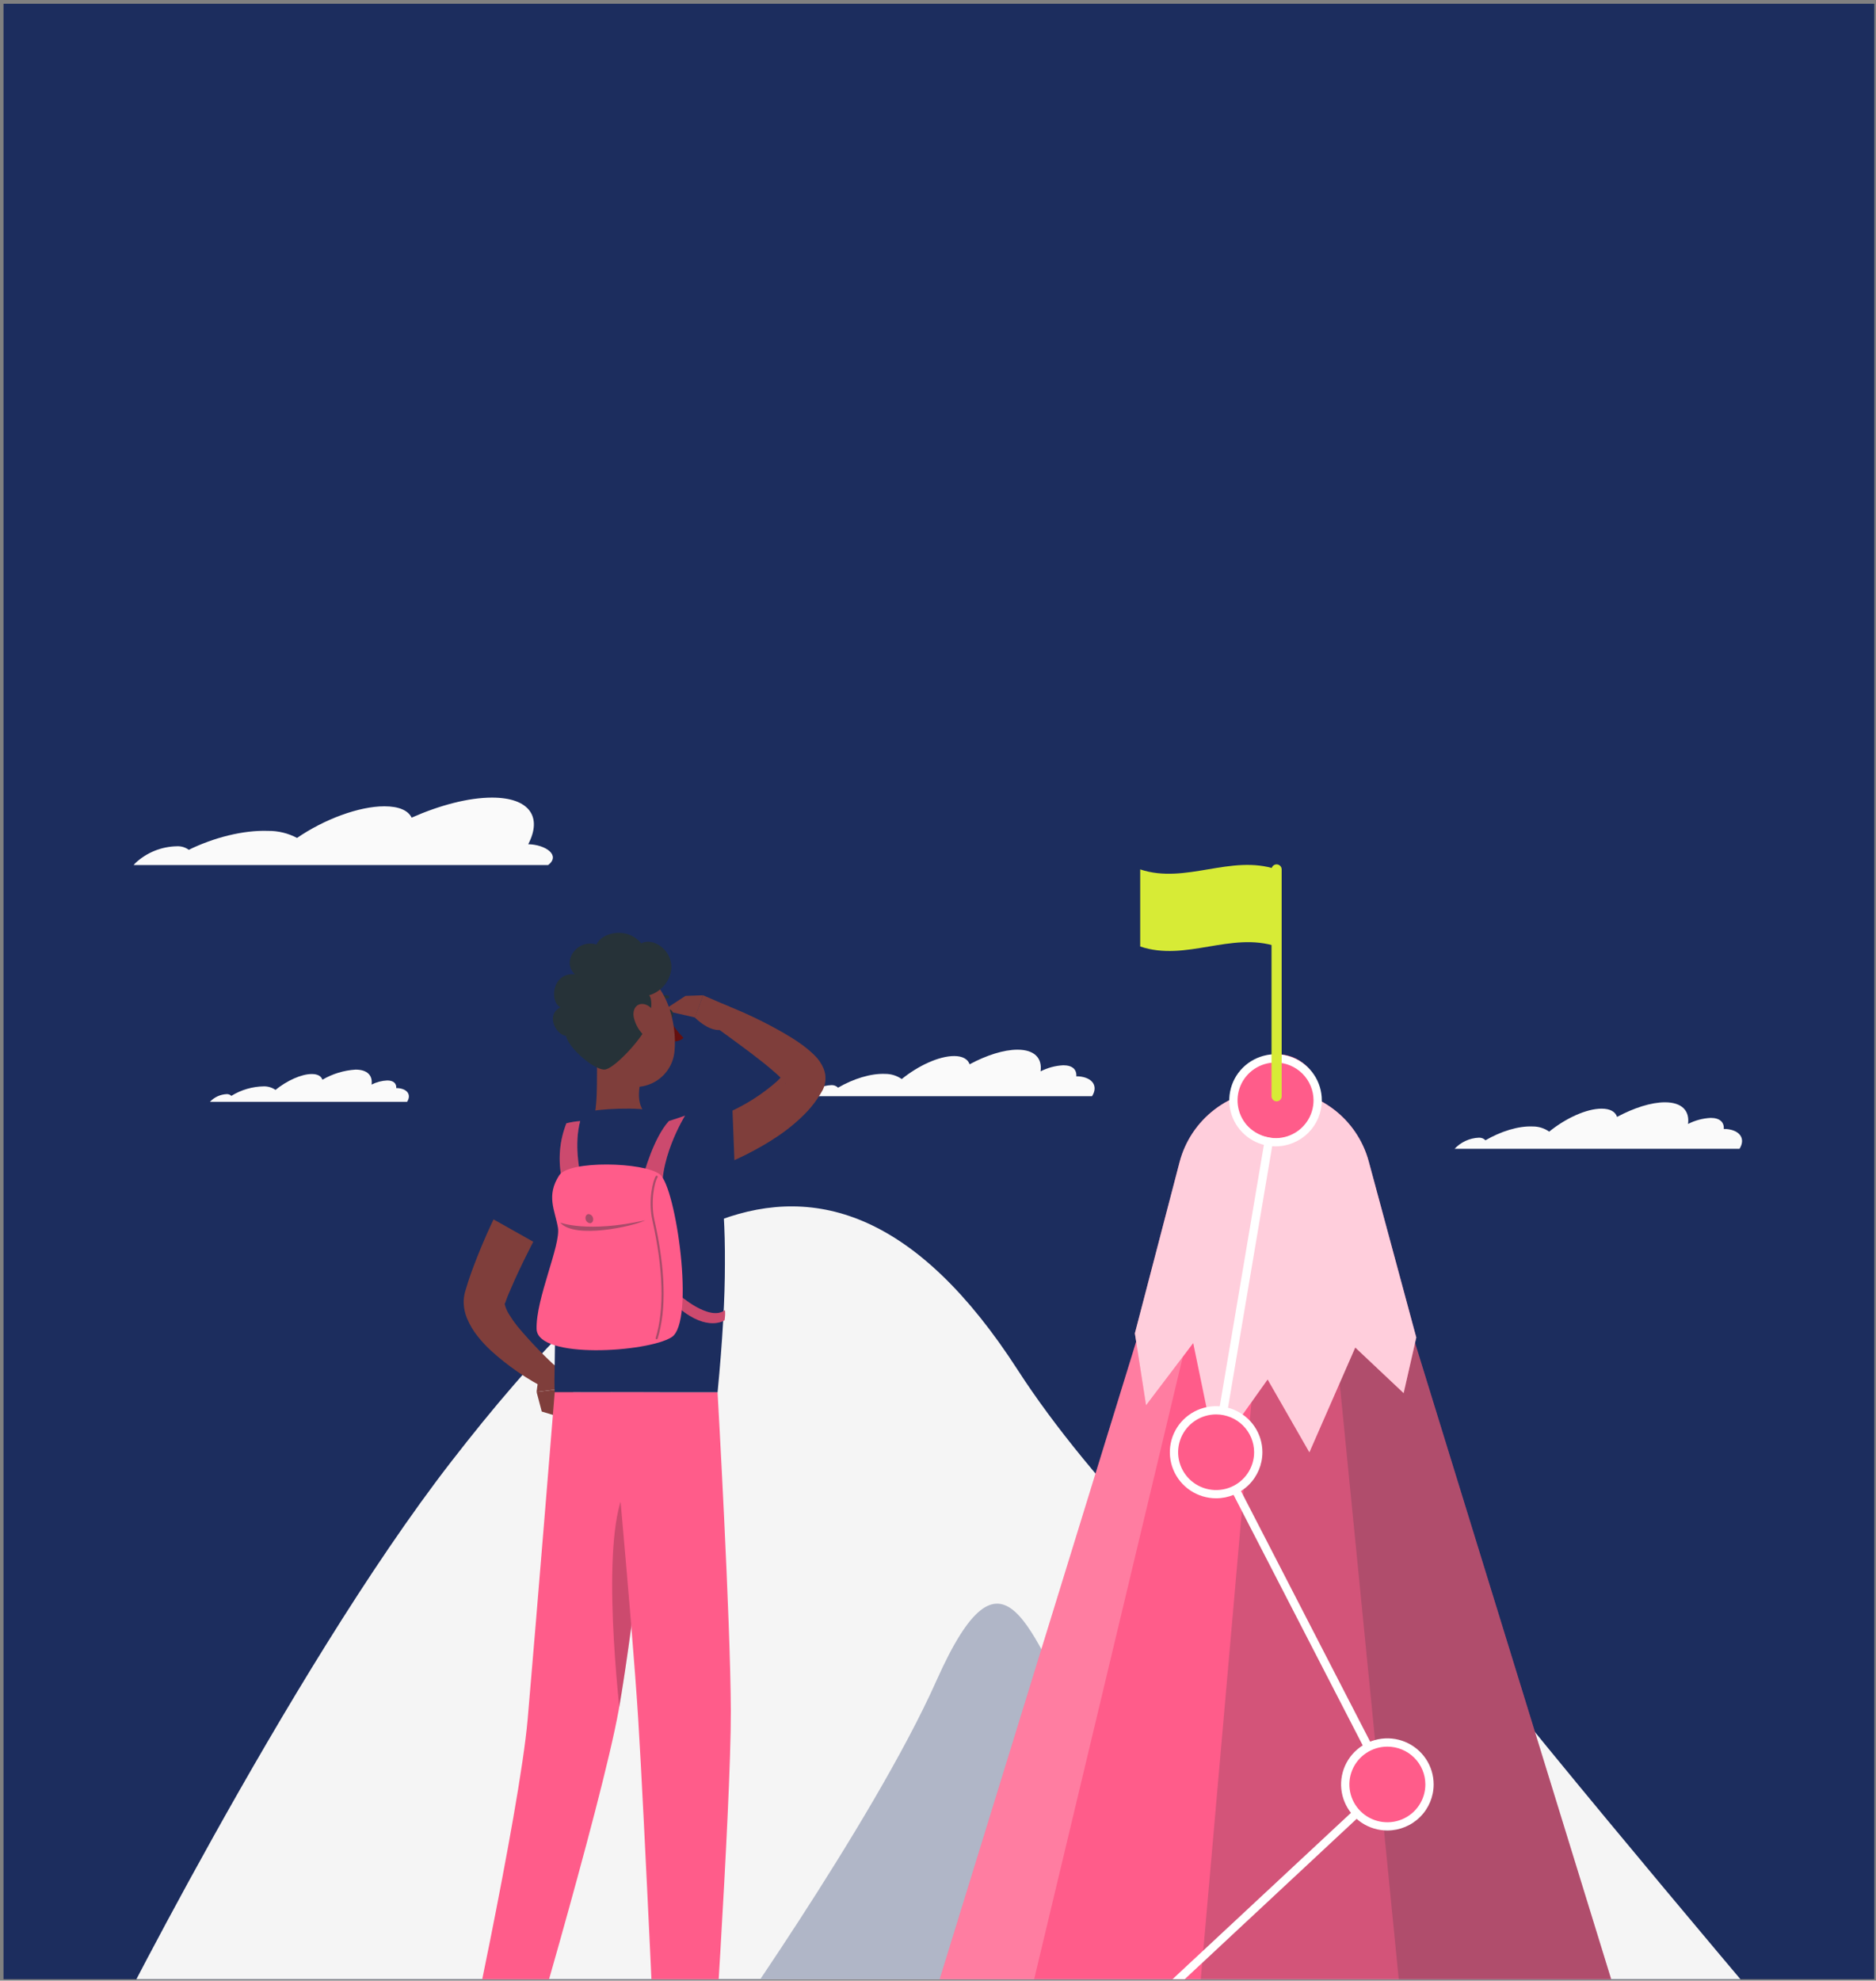 <svg width="361" height="381"  viewBox="0 0 361 381" fill="none" xmlns="http://www.w3.org/2000/svg">
<rect x="0" y="0" width="361" height="381" fill="#808080" stroke="none"/>
<g clip-path="url(#clip0_10402_107679)">
<rect width="360" height="380" transform="translate(0.674 0.723)" fill="#1C2D5E"/>
<path d="M278.565 312.189C258.17 285.883 248.731 260.094 223.935 298.044C212.773 286.312 202.974 274.579 195.83 263.513C157.202 203.643 118.366 240.507 86.825 281.171C55.284 321.835 18.824 395.174 18.824 395.174H347.124C347.124 395.174 299.079 338.653 278.565 312.189Z" fill="#F5F5F5"/>
<path d="M208.58 333.323C198.016 313.594 193.16 294.237 180.212 323.272C167.902 350.886 136.361 395.175 136.361 395.175H243.868C243.868 395.175 219.128 353.044 208.58 333.323Z" fill="#B0B6C7"/>
<path d="M34.109 162.79C34.904 162.763 35.685 163.003 36.326 163.473C41.197 161.093 46.85 159.665 51.578 159.832C53.523 159.811 55.443 160.277 57.159 161.188C62.349 157.626 69.039 155.104 73.966 155.104C76.764 155.104 78.542 155.897 79.212 157.285C84.586 154.905 90.143 153.43 94.679 153.43C101.903 153.43 104.39 157.158 101.648 162.394C105.052 162.481 107.922 164.552 105.475 166.408H25.714C25.809 166.289 25.905 166.178 26.017 166.059C28.204 163.993 31.094 162.826 34.109 162.79V162.79Z" fill="#FAFAFA"/>
<path d="M160.001 208.736C160.235 208.727 160.468 208.766 160.686 208.85C160.904 208.935 161.102 209.064 161.268 209.228C164.218 207.515 167.583 206.459 170.333 206.578C171.474 206.57 172.589 206.917 173.523 207.57V207.57C176.712 204.984 180.698 203.144 183.616 203.144C185.211 203.144 186.255 203.738 186.582 204.73C189.827 202.993 193.144 201.922 195.799 201.922C199.084 201.922 200.583 203.564 200.24 206.087C201.595 205.397 203.081 204.999 204.601 204.92C206.355 204.92 207.208 205.714 207.12 207.054C207.274 207.047 207.429 207.047 207.583 207.054C210.262 207.269 211.362 208.95 210.142 210.87H155.312C156.532 209.573 158.217 208.806 160.001 208.736V208.736Z" fill="#FAFAFA"/>
<path d="M43.643 210.466C43.804 210.459 43.965 210.486 44.114 210.545C44.264 210.603 44.4 210.693 44.513 210.807C46.398 209.642 48.567 209.008 50.787 208.975C51.582 208.966 52.359 209.205 53.011 209.657C55.212 207.872 57.995 206.603 59.988 206.603C61.128 206.603 61.814 207.007 62.045 207.697C63.988 206.56 66.173 205.894 68.423 205.754C70.695 205.754 71.74 206.888 71.501 208.634C72.437 208.158 73.465 207.888 74.514 207.84C75.726 207.84 76.316 208.419 76.252 209.316H76.571C78.429 209.466 79.179 210.625 78.341 211.949H40.398C41.243 211.051 42.408 210.518 43.643 210.466V210.466Z" fill="#FAFAFA"/>
<path d="M284.583 218.849C284.818 218.838 285.053 218.877 285.272 218.963C285.49 219.049 285.688 219.181 285.851 219.349C288.809 217.628 292.174 216.573 294.924 216.692C296.066 216.681 297.181 217.028 298.113 217.683V217.683C301.303 215.097 305.289 213.265 308.199 213.265C309.842 213.265 310.846 213.852 311.173 214.851C314.418 213.114 317.735 212.043 320.382 212.043C323.667 212.043 325.165 213.685 324.831 216.208C326.185 215.517 327.672 215.12 329.192 215.042C330.946 215.042 331.799 215.875 331.711 217.176H332.166C334.852 217.398 335.945 219.071 334.733 220.991H279.903C281.119 219.692 282.801 218.923 284.583 218.849V218.849Z" fill="#FAFAFA"/>
<path d="M259.605 217.172H231.245L172.126 408.933C171.669 410.426 171.57 412.006 171.837 413.545C172.104 415.083 172.729 416.538 173.663 417.793C174.597 419.048 175.814 420.067 177.215 420.77C178.617 421.473 180.164 421.839 181.733 421.84H309.124C310.695 421.84 312.245 421.473 313.648 420.77C315.051 420.066 316.268 419.045 317.202 417.788C318.137 416.532 318.762 415.074 319.027 413.534C319.293 411.993 319.192 410.412 318.732 408.917L259.605 217.172Z" fill="#FF5C8A"/>
<path opacity="0.2" d="M259.605 217.172H245.429L227.45 421.84H309.124C310.696 421.84 312.245 421.473 313.648 420.77C315.051 420.066 316.268 419.045 317.203 417.788C318.137 416.532 318.762 415.074 319.028 413.534C319.293 411.993 319.192 410.412 318.732 408.917L259.605 217.172Z" fill="#263238"/>
<path opacity="0.2" d="M259.605 217.172H252.947L273.238 421.84H309.116C310.687 421.84 312.237 421.473 313.64 420.77C315.043 420.066 316.26 419.045 317.195 417.788C318.129 416.532 318.754 415.074 319.02 413.534C319.285 411.993 319.184 410.412 318.724 408.917L259.605 217.172Z" fill="#263238"/>
<path opacity="0.2" d="M231.245 217.172H238.078L189.18 421.84H181.733C180.162 421.84 178.613 421.473 177.21 420.77C175.807 420.066 174.589 419.045 173.655 417.788C172.721 416.532 172.096 415.074 171.83 413.534C171.565 411.993 171.666 410.412 172.126 408.917L231.245 217.172Z" fill="white"/>
<path d="M245.205 209.547C249.345 209.545 253.37 210.902 256.657 213.408C259.943 215.913 262.307 219.427 263.383 223.406L272.536 257.279L270.104 267.988L260.792 259.214L251.966 279.38L243.929 265.362L233.947 279.38L229.61 258.358L220.536 270.32L218.384 256.486L226.995 223.517C228.051 219.513 230.41 215.97 233.705 213.442C237 210.914 241.044 209.545 245.205 209.547V209.547Z" fill="#FF5C8A"/>
<path opacity="0.7" d="M245.205 209.547C249.345 209.545 253.37 210.902 256.657 213.408C259.943 215.913 262.307 219.427 263.383 223.406L272.536 257.279L270.104 267.988L260.792 259.214L251.966 279.38L243.929 265.362L233.947 279.38L229.61 258.358L220.536 270.32L218.384 256.486L226.995 223.517C228.051 219.513 230.41 215.97 233.705 213.442C237 210.914 241.044 209.545 245.205 209.547V209.547Z" fill="white"/>
<path d="M227.451 422.63C227.298 422.63 227.149 422.587 227.02 422.505C226.891 422.424 226.789 422.307 226.725 422.17L213.211 393.04C213.141 392.888 213.121 392.718 213.154 392.555C213.187 392.391 213.271 392.241 213.394 392.128L266.015 343.087L233.327 279.719C233.249 279.565 233.221 279.39 233.247 279.22L244.68 211.529C244.715 211.318 244.832 211.13 245.007 211.006C245.181 210.882 245.397 210.831 245.609 210.866C245.82 210.901 246.009 211.018 246.134 211.191C246.259 211.364 246.309 211.58 246.275 211.79L234.881 279.22L267.714 342.889C267.792 343.041 267.819 343.214 267.79 343.383C267.761 343.552 267.679 343.707 267.554 343.825L214.933 392.882L228.2 421.511C228.29 421.702 228.3 421.92 228.228 422.118C228.156 422.315 228.009 422.477 227.817 422.566C227.701 422.614 227.576 422.636 227.451 422.63V422.63Z" fill="white"/>
<path d="M274.852 345.097C275.881 340.76 273.181 336.415 268.823 335.391C264.464 334.368 260.097 337.054 259.069 341.39C258.04 345.727 260.739 350.072 265.098 351.095C269.456 352.119 273.823 349.433 274.852 345.097Z" fill="#FF5C8A"/>
<path d="M266.972 352.117C265.211 352.117 263.489 351.597 262.024 350.623C260.56 349.65 259.418 348.266 258.744 346.646C258.07 345.027 257.894 343.246 258.238 341.527C258.581 339.808 259.429 338.229 260.675 336.99C261.92 335.751 263.507 334.907 265.235 334.565C266.962 334.223 268.753 334.398 270.38 335.069C272.008 335.74 273.398 336.875 274.377 338.333C275.356 339.79 275.878 341.503 275.878 343.256C275.876 345.605 274.937 347.858 273.267 349.519C271.597 351.18 269.333 352.114 266.972 352.117ZM266.972 335.989C265.526 335.989 264.112 336.416 262.909 337.216C261.707 338.015 260.77 339.152 260.217 340.482C259.664 341.811 259.519 343.274 259.802 344.686C260.085 346.097 260.782 347.393 261.805 348.41C262.828 349.427 264.132 350.119 265.551 350.399C266.969 350.679 268.44 350.534 269.775 349.982C271.111 349.43 272.253 348.496 273.055 347.299C273.857 346.102 274.285 344.695 274.283 343.256C274.281 341.328 273.51 339.479 272.139 338.117C270.768 336.754 268.91 335.989 266.972 335.989Z" fill="white"/>
<path d="M234.02 287.424C238.498 287.424 242.128 283.812 242.128 279.357C242.128 274.901 238.498 271.289 234.02 271.289C229.541 271.289 225.911 274.901 225.911 279.357C225.911 283.812 229.541 287.424 234.02 287.424Z" fill="#FF5C8A"/>
<path d="M234.02 288.218C232.259 288.218 230.537 287.698 229.072 286.725C227.608 285.751 226.466 284.367 225.792 282.748C225.118 281.129 224.942 279.347 225.285 277.628C225.629 275.91 226.477 274.331 227.723 273.091C228.968 271.852 230.555 271.008 232.283 270.666C234.01 270.324 235.801 270.5 237.428 271.171C239.055 271.841 240.446 272.977 241.425 274.434C242.403 275.891 242.926 277.605 242.926 279.357C242.924 281.707 241.985 283.959 240.315 285.62C238.645 287.282 236.381 288.216 234.02 288.218V288.218ZM234.02 272.083C232.574 272.083 231.16 272.509 229.958 273.309C228.756 274.108 227.819 275.244 227.265 276.573C226.712 277.903 226.567 279.365 226.849 280.776C227.131 282.187 227.828 283.484 228.85 284.501C229.873 285.518 231.175 286.211 232.594 286.492C234.012 286.772 235.482 286.628 236.818 286.078C238.154 285.527 239.296 284.595 240.099 283.399C240.902 282.202 241.331 280.796 241.331 279.357C241.329 277.428 240.558 275.579 239.187 274.216C237.817 272.852 235.958 272.085 234.02 272.083V272.083Z" fill="white"/>
<path d="M253.783 212.165C254.499 207.754 251.486 203.6 247.053 202.887C242.619 202.174 238.445 205.172 237.728 209.583C237.012 213.994 240.025 218.148 244.458 218.861C248.891 219.574 253.066 216.576 253.783 212.165Z" fill="#FF5C8A"/>
<path d="M245.453 220.519C243.691 220.519 241.969 219.999 240.504 219.025C239.039 218.051 237.898 216.667 237.224 215.047C236.55 213.427 236.374 211.645 236.719 209.926C237.063 208.207 237.912 206.628 239.158 205.389C240.404 204.15 241.992 203.307 243.72 202.966C245.448 202.625 247.239 202.802 248.866 203.474C250.493 204.146 251.884 205.283 252.861 206.741C253.839 208.199 254.36 209.913 254.358 211.666C254.354 214.014 253.414 216.264 251.745 217.924C250.075 219.584 247.813 220.517 245.453 220.519V220.519ZM245.453 204.391C244.007 204.391 242.593 204.818 241.391 205.617C240.188 206.417 239.251 207.553 238.698 208.882C238.145 210.211 238 211.674 238.282 213.085C238.564 214.496 239.26 215.792 240.283 216.81C241.305 217.827 242.608 218.52 244.026 218.8C245.444 219.081 246.915 218.937 248.25 218.387C249.586 217.836 250.728 216.904 251.532 215.707C252.335 214.511 252.764 213.105 252.764 211.666C252.762 209.737 251.991 207.888 250.62 206.524C249.249 205.161 247.391 204.393 245.453 204.391V204.391Z" fill="white"/>
<path d="M213.273 190.089C220.449 192.516 227.561 187.709 234.713 190.089V177.967C227.537 175.587 220.417 180.395 213.273 177.967V190.089Z" fill="#1C2D5E"/>
<path d="M245.656 211.857C245.397 211.857 245.149 211.755 244.966 211.573C244.783 211.391 244.68 211.144 244.68 210.886V167.245C244.68 166.987 244.783 166.74 244.966 166.558C245.149 166.376 245.397 166.273 245.656 166.273C245.915 166.273 246.163 166.376 246.346 166.558C246.529 166.74 246.632 166.987 246.632 167.245V210.886C246.632 211.144 246.529 211.391 246.346 211.573C246.163 211.755 245.915 211.857 245.656 211.857Z" fill="#D7EB36"/>
<path d="M219.41 182.072C228.194 185.043 236.91 179.158 245.655 182.072V167.243C236.871 164.271 228.165 170.156 219.41 167.243V182.072Z" fill="#D7EB36"/>
<path d="M107.897 262.884L110.377 266.85L103.257 267.755C103.405 266.447 103.631 265.149 103.935 263.868C104.041 263.402 104.328 262.997 104.732 262.738C105.136 262.48 105.625 262.39 106.095 262.487L107.897 262.884Z" fill="#7F3E3B"/>
<path d="M109.787 273.214L104.245 271.524L103.257 267.764L110.377 266.859L109.787 273.214Z" fill="#7F3E3B"/>
<path d="M128.667 218.468C129.512 218.206 130.533 217.857 131.473 217.532C132.414 217.206 133.387 216.849 134.336 216.484C136.225 215.739 138.099 214.969 139.917 214.105C143.403 212.588 146.631 210.54 149.484 208.036C150.07 207.483 150.604 206.877 151.079 206.227L151.238 205.997C151.278 205.997 151.446 205.593 151.119 206.33C150.966 206.754 150.911 207.207 150.959 207.655C150.959 207.734 150.959 207.814 150.959 207.893L150.999 208.06C151.014 208.111 151.033 208.162 151.055 208.21V208.306C151.159 208.536 151.19 208.52 151.174 208.48C151.116 208.379 151.052 208.281 150.983 208.187C150.445 207.525 149.848 206.914 149.197 206.362C148.472 205.727 147.706 205.077 146.909 204.442C143.72 201.904 140.204 199.413 136.799 196.914L138.872 193.051C143.004 194.622 147.003 196.519 150.832 198.723C151.804 199.294 152.785 199.881 153.758 200.563C154.829 201.288 155.833 202.109 156.755 203.014C157.496 203.73 158.082 204.589 158.478 205.537L158.581 205.815L158.685 206.164C158.685 206.283 158.741 206.386 158.773 206.521C158.805 206.656 158.812 206.814 158.828 206.957C158.9 207.671 158.813 208.391 158.573 209.067C158.444 209.432 158.273 209.781 158.063 210.106L157.8 210.551C157.109 211.683 156.307 212.746 155.408 213.724C151.884 217.468 147.85 219.903 143.784 221.998C141.753 223.022 139.672 223.943 137.549 224.758C136.486 225.171 135.423 225.56 134.36 225.925C133.275 226.305 132.255 226.615 131.043 226.956L128.667 218.468Z" fill="#7F3E3B"/>
<path d="M131.903 191.576L127.661 194.337L133.736 195.725L135.291 191.457L131.903 191.576Z" fill="#7F3E3B"/>
<path d="M140.498 193.702L135.292 191.457L133.697 195.717C133.697 195.717 137.835 200.032 140.458 197.153L140.498 193.702Z" fill="#7F3E3B"/>
<path d="M109.499 226.047C107.537 229.585 105.552 233.242 103.662 236.851C101.773 240.461 99.915 244.126 98.368 247.759C97.97 248.671 97.571 249.568 97.276 250.464L97.157 250.765C97.161 250.736 97.161 250.707 97.157 250.678C97.157 250.623 97.157 250.607 97.157 250.615C97.115 250.746 97.115 250.888 97.157 251.019C97.338 251.69 97.626 252.327 98.01 252.907C98.474 253.668 98.985 254.399 99.54 255.097C102.094 258.154 104.868 261.023 107.84 263.68L105.385 267.305C101.416 265.306 97.738 262.779 94.454 259.793C93.569 258.974 92.745 258.091 91.99 257.151C91.103 256.061 90.381 254.848 89.846 253.55C89.5 252.705 89.296 251.81 89.24 250.9C89.206 250.37 89.233 249.838 89.319 249.314C89.362 249.027 89.423 248.744 89.503 248.465L89.638 248.021C89.957 246.934 90.3 245.863 90.667 244.848C92.148 240.794 93.846 236.822 95.753 232.948C97.651 229.109 99.62 225.396 101.821 221.684L109.499 226.047Z" fill="#7F3E3B"/>
<path d="M115.089 200.637C114.57 205.999 115.336 211.187 114.132 215.844C114.132 215.844 115.471 220.167 123.428 220.167C132.198 220.167 127.415 215.844 127.415 215.844C122.591 214.71 122.583 211.187 123.285 207.871L115.089 200.637Z" fill="#7F3E3B"/>
<path d="M113.04 217.325C112.362 215.961 111.605 214.39 113.04 213.898C114.635 213.359 123.181 212.812 126.187 213.827C126.987 214.042 127.671 214.558 128.095 215.265C128.519 215.973 128.65 216.817 128.46 217.619L113.04 217.325Z" fill="#1C2D5E"/>
<path d="M104.484 217.008C99.094 218.476 92.724 233.302 92.724 233.302L105.098 240.259C105.098 240.259 107.992 235.008 110.846 228.503C113.836 221.688 113.477 214.573 104.484 217.008Z" fill="#1C2D5E"/>
<path d="M139.495 243.195C139.495 249.7 139.056 257.792 138.084 267.835H106.75C106.368 263.313 108.241 242.172 103.784 220.817C103.681 220.337 103.677 219.842 103.774 219.361C103.871 218.88 104.066 218.424 104.347 218.021C104.628 217.618 104.989 217.276 105.408 217.018C105.827 216.759 106.294 216.589 106.782 216.517C108.68 216.239 111.056 215.954 113.392 215.843C117.826 215.589 122.272 215.589 126.706 215.843C128.542 216.012 130.368 216.277 132.176 216.636C133.425 216.875 134.584 217.455 135.521 218.311C136.459 219.167 137.139 220.265 137.486 221.483C138.513 225.543 139.112 229.699 139.272 233.882C139.431 236.563 139.519 239.641 139.495 243.195Z" fill="#1C2D5E"/>
<path d="M125.406 228.274C130.285 230.963 141.503 227.893 141.503 227.893L140.921 212.781C136.854 213.291 132.878 214.358 129.105 215.954C121.467 219.032 119.905 225.244 125.406 228.274Z" fill="#1C2D5E"/>
<path d="M131.816 214.613C131.816 214.613 129.552 215.407 128.714 215.652C125.709 218.937 123.835 226.068 123.835 226.068L127.662 231.098C126.211 223.649 131.816 214.613 131.816 214.613Z" fill="#FF5C8A"/>
<path opacity="0.2" d="M131.816 214.613C131.816 214.613 129.552 215.407 128.714 215.652C125.709 218.937 123.835 226.068 123.835 226.068L127.662 231.098C126.211 223.649 131.816 214.613 131.816 214.613Z" fill="black"/>
<path d="M139.502 252.027C136.512 254.319 130.572 248.988 130.572 248.988L130.748 251.693C136.193 256.223 139.414 253.978 139.414 253.978C139.536 253.335 139.566 252.678 139.502 252.027V252.027Z" fill="#FF5C8A"/>
<path opacity="0.2" d="M139.502 252.027C136.512 254.319 130.572 248.988 130.572 248.988L130.748 251.693C136.193 256.223 139.414 253.978 139.414 253.978C139.536 253.335 139.566 252.678 139.502 252.027V252.027Z" fill="black"/>
<path d="M111.644 215.652C110.748 215.718 109.86 215.862 108.989 216.081C107.645 219.493 107.342 223.224 108.12 226.806L111.564 225.267C111.564 225.267 110.448 220.079 111.644 215.652Z" fill="#FF5C8A"/>
<path opacity="0.2" d="M111.644 215.652C110.748 215.718 109.86 215.862 108.989 216.081C107.645 219.493 107.342 223.224 108.12 226.806L111.564 225.267C111.564 225.267 110.448 220.079 111.644 215.652Z" fill="black"/>
<path d="M107.602 226.094C109.475 223.183 123.858 223.508 126.968 225.896C130.077 228.284 133.832 254.32 129.232 257.231C124.632 260.142 103.408 261.53 103.256 255.644C103.105 249.758 107.937 239.525 107.362 236.145C106.788 232.766 105.058 230.061 107.602 226.094Z" fill="#FF5C8A"/>
<path opacity="0.4" d="M107.802 235.182C107.802 235.182 113.048 237.213 124.146 234.746C121.986 235.873 110.584 238.435 107.802 235.182Z" fill="#263238"/>
<path opacity="0.4" d="M114.139 234.424C114.203 234.907 113.932 235.304 113.525 235.304C113.304 235.276 113.098 235.173 112.943 235.013C112.788 234.853 112.692 234.645 112.672 234.424C112.609 233.94 112.88 233.543 113.278 233.543C113.502 233.569 113.709 233.671 113.866 233.831C114.022 233.992 114.119 234.201 114.139 234.424V234.424Z" fill="#263238"/>
<path opacity="0.4" d="M126.361 257.628H126.305C126.279 257.621 126.255 257.61 126.234 257.594C126.213 257.578 126.196 257.557 126.183 257.534C126.17 257.511 126.163 257.486 126.16 257.459C126.158 257.433 126.161 257.407 126.17 257.382C127.86 251.829 127.653 244.261 125.548 234.781C124.671 230.815 125.667 227.039 126.194 226.253C126.208 226.231 126.227 226.213 126.249 226.198C126.271 226.183 126.296 226.173 126.322 226.168C126.347 226.163 126.374 226.163 126.4 226.168C126.426 226.173 126.451 226.183 126.473 226.198C126.495 226.212 126.513 226.231 126.528 226.253C126.543 226.275 126.553 226.299 126.558 226.325C126.563 226.351 126.564 226.377 126.558 226.403C126.553 226.429 126.543 226.453 126.528 226.475C125.986 227.269 125.125 231.061 125.93 234.694C128.059 244.213 128.267 251.916 126.552 257.493C126.538 257.532 126.512 257.566 126.478 257.59C126.444 257.614 126.403 257.627 126.361 257.628V257.628Z" fill="#263238"/>
<path d="M126.967 267.833C126.967 267.833 122.048 312.36 119.042 329.019C115.758 347.264 98.736 404.643 98.736 404.643L88.243 402.421C88.243 402.421 99.963 348.771 101.542 330.677C103.248 311.043 106.748 267.801 106.748 267.801L126.967 267.833Z" fill="#FF5C8A"/>
<path opacity="0.2" d="M123.381 283.699C115.759 285.198 117.672 313.717 119.171 328.385C120.981 318.016 123.453 298.065 125.119 283.905C124.58 283.643 123.967 283.57 123.381 283.699V283.699Z" fill="black"/>
<path d="M138.082 267.836C138.082 267.836 140.578 311.411 140.634 329.181C140.681 347.664 136.543 408.192 136.543 408.192H126.625C126.625 408.192 123.954 348.743 122.806 330.593C121.554 310.761 117.488 267.836 117.488 267.836H138.082Z" fill="#FF5C8A"/>
<path d="M128.388 195.084C128.452 195.552 128.755 195.877 129.066 195.877C129.377 195.877 129.568 195.449 129.504 194.981C129.44 194.513 129.129 194.188 128.826 194.188C128.523 194.188 128.324 194.616 128.388 195.084Z" fill="#263238"/>
<path d="M128.714 195.906C129.48 197.276 130.426 198.538 131.528 199.658C131.233 199.92 130.884 200.114 130.505 200.227C130.126 200.339 129.727 200.367 129.336 200.309L128.714 195.906Z" fill="#630F0F"/>
<path d="M128.579 192.042C128.621 192.026 128.658 192 128.688 191.967C128.719 191.934 128.741 191.895 128.755 191.852C128.764 191.817 128.767 191.78 128.762 191.743C128.757 191.707 128.745 191.672 128.726 191.64C128.708 191.608 128.683 191.581 128.654 191.558C128.625 191.536 128.591 191.52 128.555 191.511C128.131 191.429 127.693 191.448 127.277 191.567C126.861 191.685 126.48 191.9 126.163 192.193C126.131 192.216 126.103 192.245 126.083 192.279C126.063 192.313 126.05 192.351 126.046 192.391C126.041 192.43 126.045 192.47 126.058 192.508C126.07 192.545 126.091 192.58 126.118 192.609C126.145 192.638 126.178 192.661 126.214 192.677C126.251 192.692 126.291 192.7 126.331 192.698C126.37 192.697 126.41 192.688 126.445 192.67C126.481 192.653 126.513 192.628 126.538 192.598C126.788 192.361 127.092 192.188 127.424 192.093C127.755 191.997 128.105 191.983 128.444 192.05C128.489 192.058 128.535 192.055 128.579 192.042V192.042Z" fill="#263238"/>
<path d="M112.57 195.692C113.742 201.38 114.164 204.751 117.465 207.393C118.534 208.263 119.822 208.826 121.189 209.02C122.557 209.213 123.951 209.031 125.222 208.493C126.493 207.954 127.591 207.08 128.398 205.964C129.205 204.849 129.689 203.535 129.799 202.165C130.309 196.898 128.308 188.489 122.337 186.783C121.056 186.381 119.691 186.321 118.379 186.61C117.068 186.899 115.856 187.526 114.866 188.43C113.876 189.333 113.142 190.479 112.739 191.754C112.336 193.029 112.278 194.387 112.57 195.692V195.692Z" fill="#7F3E3B"/>
<path d="M124.863 196.542C123.891 199.541 118.485 205.268 116.563 205.713C114.642 206.157 109.388 201.635 108.917 199.271C107.004 199.057 104.931 195.257 107.833 193.766C105.68 192.679 106.239 187.007 110.616 187.42C107.953 184.865 111.15 180.542 114.786 181.692C115.655 179.487 120.566 178.075 123.396 181.47C125.605 180.232 129.472 182.723 129.185 186.452C129.035 187.606 128.554 188.692 127.798 189.58C127.043 190.468 126.046 191.12 124.927 191.457C125.876 192.576 124.863 196.542 124.863 196.542Z" fill="#263238"/>
<path d="M121.97 195.749C122.296 197.173 123.069 198.457 124.178 199.414C125.653 200.668 126.833 199.644 126.801 197.923C126.801 196.336 125.964 193.861 124.306 193.266C122.648 192.671 121.603 194.044 121.97 195.749Z" fill="#7F3E3B"/>
</g>
<defs>
<clipPath id="clip0_10402_107679">
<rect width="360" height="380" stroke-width="0" transform="translate(0.674 0.723)"/>
</clipPath>
</defs>
</svg>
